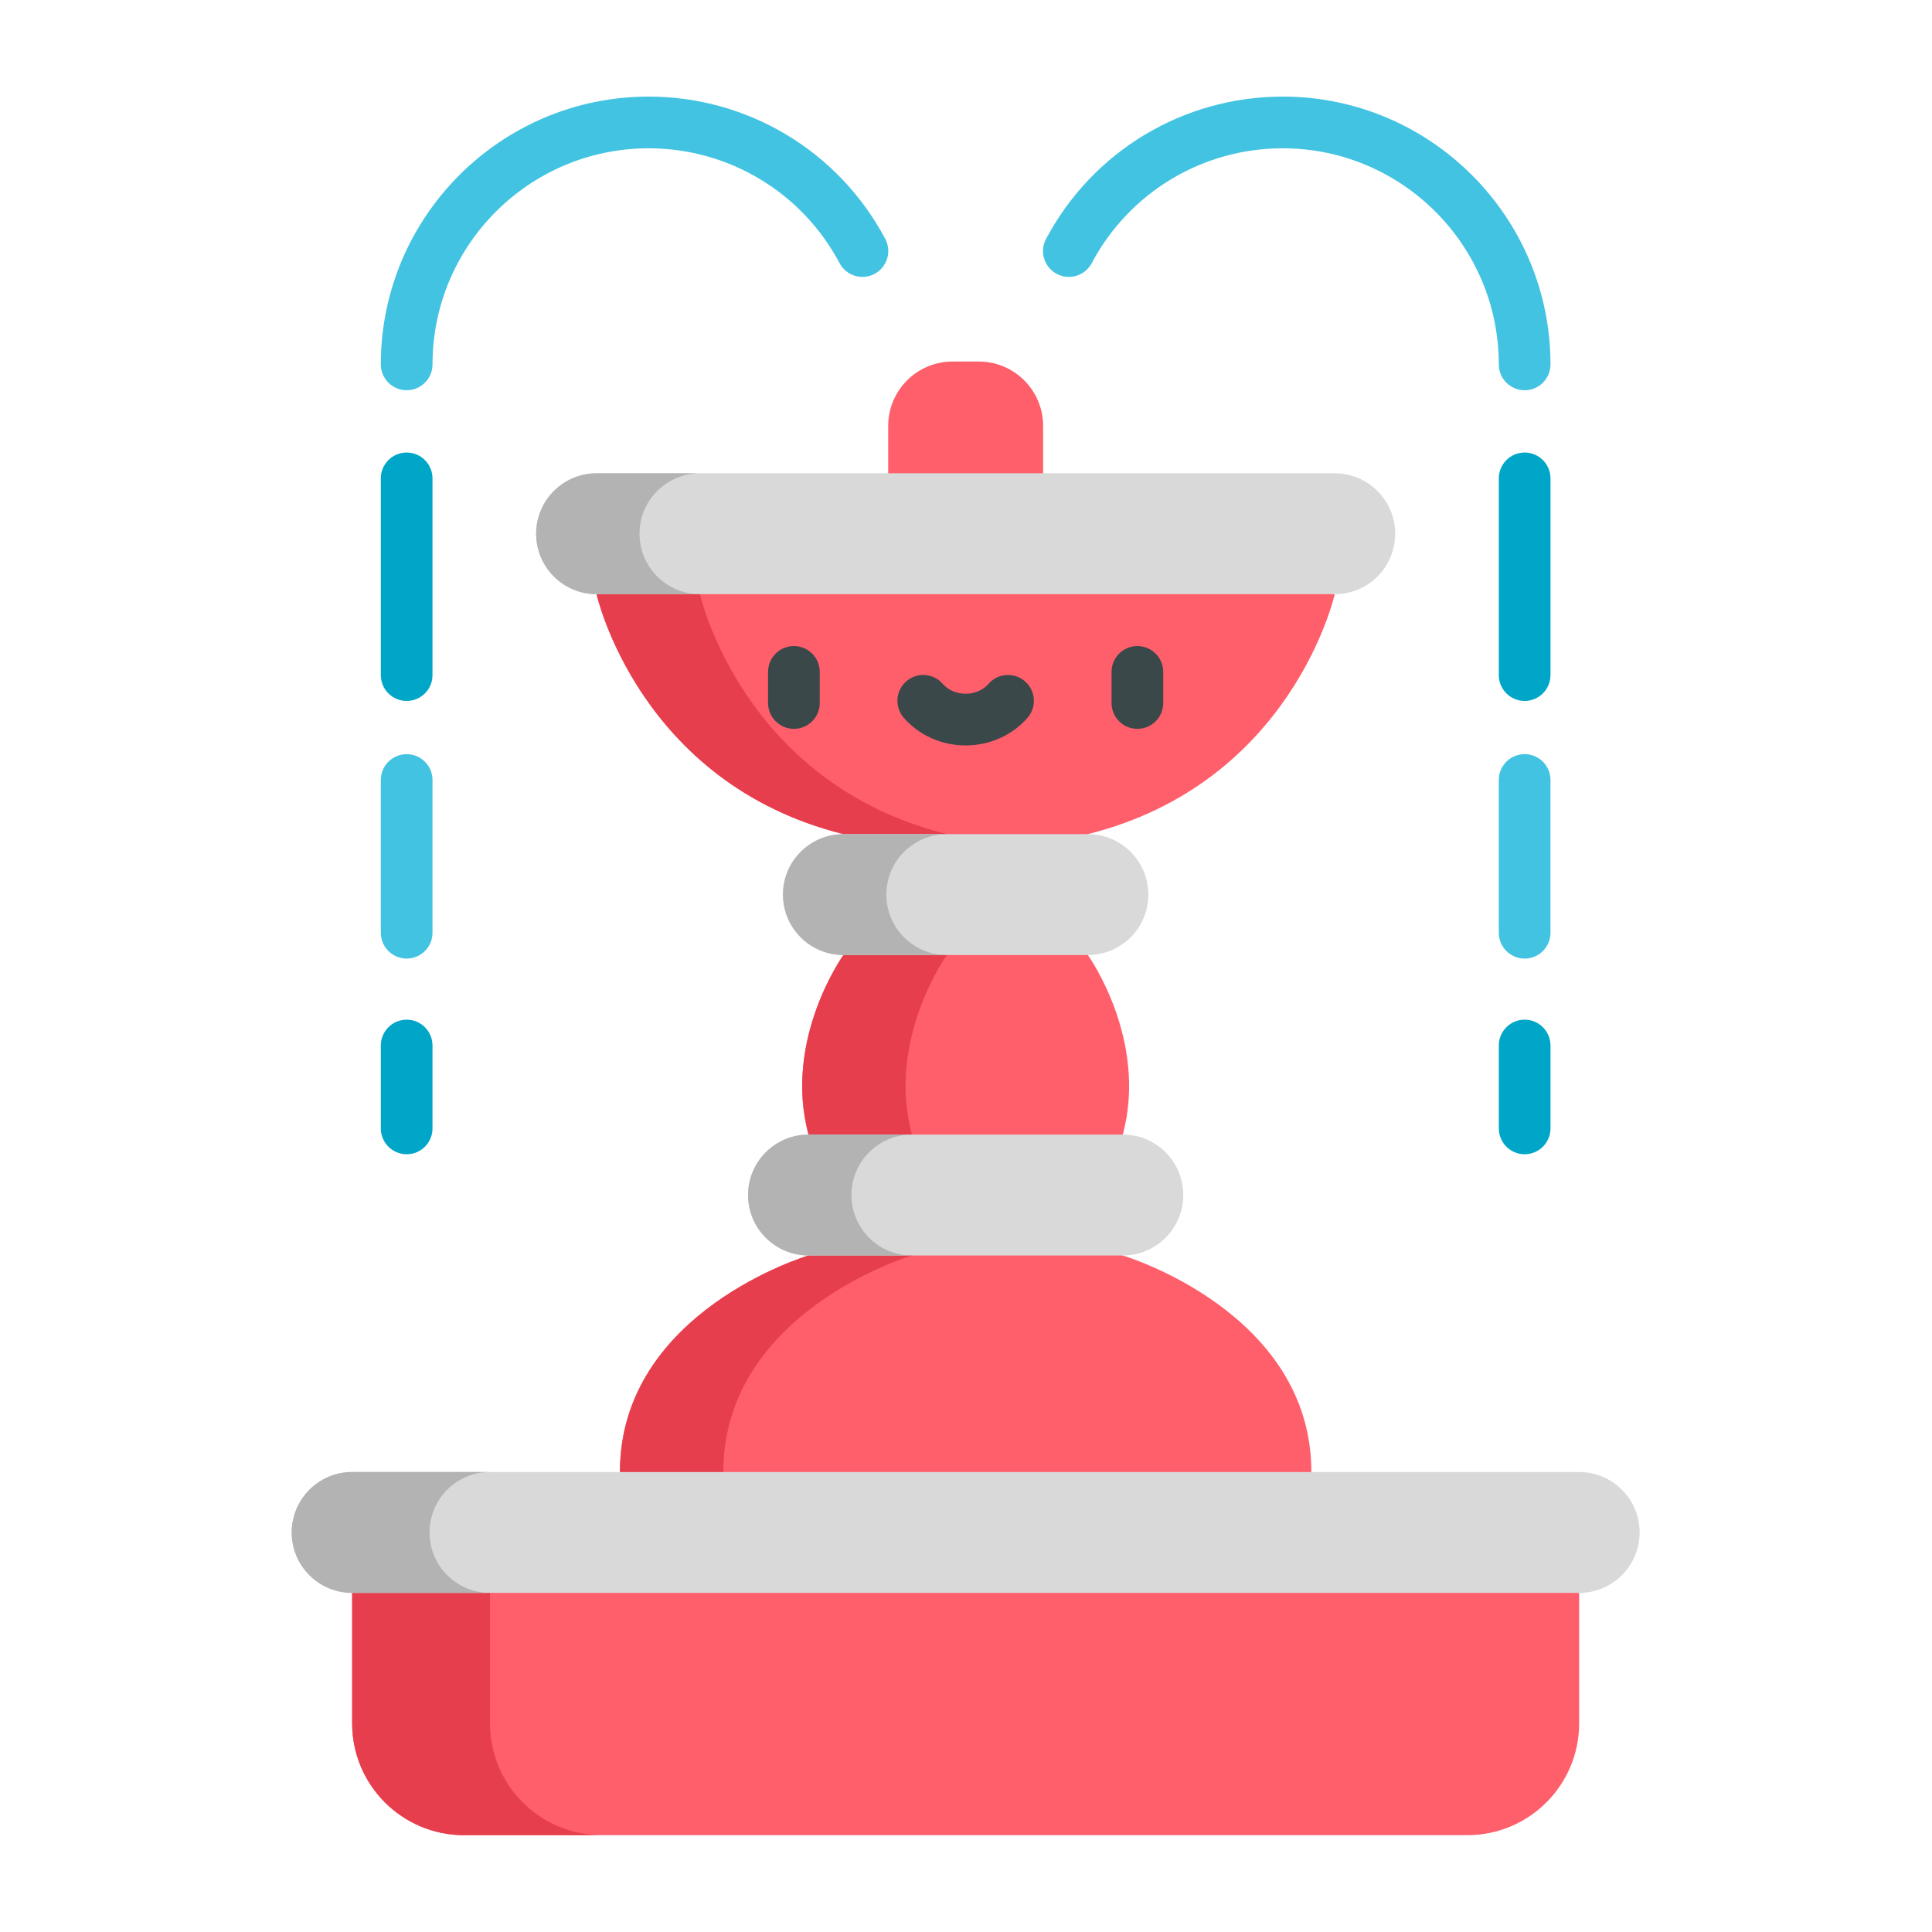 <?xml version="1.0" encoding="UTF-8"?>
<svg width="100px" height="100px" viewBox="0 0 100 100" version="1.1" xmlns="http://www.w3.org/2000/svg" xmlns:xlink="http://www.w3.org/1999/xlink">
    <!-- Generator: Sketch 51.1 (57501) - http://www.bohemiancoding.com/sketch -->
    <title>040-fountain</title>
    <desc>Created with Sketch.</desc>
    <defs></defs>
    <g id="040-fountain" stroke="none" stroke-width="1" fill="none" fill-rule="evenodd">
        <rect id="Rectangle" x="0" y="0" width="100" height="100"></rect>
        <g transform="translate(15, 5)" fill-rule="nonzero">
            <path d="M43.116,53.725 C44.441,48.792 41.308,44.433 41.308,44.433 L34.982,41.304 L28.656,44.433 C28.656,44.433 25.523,48.792 26.849,53.725 L34.982,56.855 L43.116,53.725 Z" id="Shape" fill="#FF5E6B"></path>
            <path d="M32.2,53.725 C30.874,48.792 34.007,44.433 34.007,44.433 L37.658,42.627 L34.982,41.303 L28.656,44.433 C28.656,44.433 25.523,48.792 26.848,53.725 L34.982,56.855 L37.658,55.825 L32.2,53.725 Z" id="Shape" fill="#E63E4C"></path>
            <path d="M34.982,74.32 L3.227,77.449 L3.227,84.199 C3.227,87.396 5.819,89.988 9.017,89.988 L60.947,89.988 C64.145,89.988 66.737,87.396 66.737,84.199 L66.737,77.449 L34.982,74.32 Z" id="Shape" fill="#FF5E6B"></path>
            <path d="M10.362,84.199 L10.362,77.449 L38.549,74.671 L34.982,74.32 L3.227,77.449 L3.227,84.199 C3.227,87.396 5.819,89.988 9.017,89.988 L16.151,89.988 C12.954,89.988 10.362,87.396 10.362,84.199 Z" id="Shape" fill="#E63E4C"></path>
            <path d="M43.116,59.984 L34.982,56.855 L26.849,59.984 C26.849,59.984 17.088,62.876 17.088,71.191 L34.982,74.32 L52.876,71.191 C52.876,62.876 43.116,59.984 43.116,59.984 Z" id="Shape" fill="#FF5E6B"></path>
            <path d="M22.439,71.19 C22.439,62.876 32.199,59.984 32.199,59.984 L37.657,57.884 L34.982,56.855 L26.848,59.984 C26.848,59.984 17.088,62.876 17.088,71.19 L34.982,74.32 L37.658,73.852 L22.439,71.19 Z" id="Shape" fill="#E63E4C"></path>
            <path d="M34.982,22.626 L15.879,25.756 C15.879,25.756 18.052,35.523 28.656,38.174 L34.982,41.303 L41.308,38.174 C51.912,35.523 54.085,25.755 54.085,25.755 L34.982,22.626 Z" id="Shape" fill="#FF5E6B"></path>
            <path d="M34.007,38.174 C23.403,35.523 21.231,25.756 21.231,25.756 L37.658,23.065 L34.982,22.626 L15.88,25.756 C15.88,25.756 18.052,35.523 28.656,38.174 L34.982,41.303 L37.658,39.98 L34.007,38.174 Z" id="Shape" fill="#E63E4C"></path>
            <path d="M66.737,71.191 L3.227,71.191 C1.499,71.191 0.098,72.592 0.098,74.32 C0.098,76.048 1.499,77.449 3.227,77.449 L66.737,77.449 C68.465,77.449 69.866,76.048 69.866,74.32 C69.866,72.592 68.465,71.191 66.737,71.191 Z" id="Shape" fill="#D9D9D9"></path>
            <path d="M7.233,74.32 C7.233,72.592 8.634,71.19 10.362,71.19 L3.227,71.19 C1.499,71.19 0.098,72.591 0.098,74.32 C0.098,76.048 1.499,77.449 3.227,77.449 L10.362,77.449 C8.634,77.449 7.233,76.048 7.233,74.32 Z" id="Shape" fill="#B3B3B3"></path>
            <path d="M41.308,38.174 L28.656,38.174 C26.927,38.174 25.526,39.575 25.526,41.303 C25.526,43.032 26.927,44.433 28.656,44.433 L41.308,44.433 C43.036,44.433 44.437,43.032 44.437,41.303 C44.438,39.575 43.037,38.174 41.308,38.174 Z" id="Shape" fill="#D9D9D9"></path>
            <path d="M30.877,41.303 C30.877,39.575 32.279,38.174 34.007,38.174 L28.656,38.174 C26.927,38.174 25.526,39.575 25.526,41.303 C25.526,43.032 26.927,44.433 28.656,44.433 L34.007,44.433 C32.279,44.433 30.877,43.032 30.877,41.303 Z" id="Shape" fill="#B3B3B3"></path>
            <path d="M43.116,53.725 L26.848,53.725 C25.12,53.725 23.719,55.126 23.719,56.855 C23.719,58.583 25.12,59.984 26.848,59.984 L43.116,59.984 C44.844,59.984 46.245,58.583 46.245,56.855 C46.245,55.126 44.844,53.725 43.116,53.725 Z" id="Shape" fill="#D9D9D9"></path>
            <path d="M29.07,56.855 C29.07,55.126 30.471,53.725 32.199,53.725 L26.848,53.725 C25.12,53.725 23.719,55.126 23.719,56.855 C23.719,58.583 25.12,59.984 26.848,59.984 L32.199,59.984 C30.471,59.984 29.07,58.583 29.07,56.855 Z" id="Shape" fill="#B3B3B3"></path>
            <path d="M35.659,13.713 L34.306,13.713 C32.465,13.713 30.973,15.205 30.973,17.045 L30.973,23.283 L38.991,23.283 L38.991,17.045 C38.991,15.205 37.499,13.713 35.659,13.713 Z" id="Shape" fill="#FF5E6B"></path>
            <g id="Group" transform="translate(24.691, 28.432)" fill="#3B484A">
                <path d="M1.402,4.293 C0.663,4.293 0.064,3.694 0.064,2.955 L0.064,1.346 C0.064,0.607 0.663,0.008 1.402,0.008 C2.141,0.008 2.74,0.607 2.74,1.346 L2.74,2.955 C2.74,3.694 2.141,4.293 1.402,4.293 Z" id="Shape"></path>
                <path d="M19.18,4.293 C18.441,4.293 17.842,3.694 17.842,2.955 L17.842,1.346 C17.842,0.607 18.441,0.008 19.18,0.008 C19.919,0.008 20.517,0.607 20.517,1.346 L20.517,2.955 C20.518,3.694 19.919,4.293 19.18,4.293 Z" id="Shape"></path>
                <path d="M10.291,5.151 C9.05,5.151 7.883,4.631 7.09,3.723 C6.603,3.167 6.66,2.322 7.216,1.836 C7.773,1.349 8.618,1.406 9.104,1.962 C9.389,2.289 9.822,2.476 10.291,2.476 C10.76,2.476 11.192,2.289 11.477,1.962 C11.964,1.406 12.809,1.349 13.365,1.836 C13.921,2.322 13.978,3.167 13.492,3.723 C12.699,4.631 11.532,5.151 10.291,5.151 Z" id="Shape"></path>
            </g>
            <path d="M6.049,44.616 C5.31,44.616 4.711,44.017 4.711,43.278 L4.711,35.373 C4.711,34.634 5.31,34.035 6.049,34.035 C6.787,34.035 7.386,34.634 7.386,35.373 L7.386,43.278 C7.387,44.017 6.788,44.616 6.049,44.616 Z" id="Shape" fill="#42C3E2"></path>
            <g id="Group" transform="translate(4.703, 18.385)" fill="#00A6C8">
                <path d="M1.346,36.359 C0.607,36.359 0.008,35.76 0.008,35.021 L0.008,30.731 C0.008,29.992 0.607,29.393 1.346,29.393 C2.084,29.393 2.683,29.992 2.683,30.731 L2.683,35.021 C2.684,35.76 2.085,36.359 1.346,36.359 Z" id="Shape"></path>
                <path d="M1.346,12.896 C0.607,12.896 0.008,12.297 0.008,11.558 L0.008,1.376 C0.008,0.637 0.607,0.038 1.346,0.038 C2.084,0.038 2.683,0.637 2.683,1.376 L2.683,11.558 C2.684,12.297 2.085,12.896 1.346,12.896 Z" id="Shape"></path>
            </g>
            <g id="Group" transform="translate(4.703, 0)" fill="#42C3E2">
                <path d="M1.346,15.199 C0.607,15.199 0.008,14.6 0.008,13.861 C0.008,6.218 6.226,0 13.869,0 C19.01,0 23.704,2.823 26.118,7.366 C26.464,8.019 26.216,8.829 25.564,9.176 C24.912,9.522 24.102,9.274 23.755,8.622 C21.806,4.954 18.018,2.676 13.869,2.676 C7.701,2.676 2.684,7.693 2.684,13.861 C2.684,14.6 2.085,15.199 1.346,15.199 Z" id="Shape"></path>
                <path d="M59.212,44.616 C58.473,44.616 57.874,44.017 57.874,43.278 L57.874,35.373 C57.874,34.634 58.473,34.035 59.212,34.035 C59.951,34.035 60.55,34.634 60.55,35.373 L60.55,43.278 C60.55,44.017 59.951,44.616 59.212,44.616 Z" id="Shape"></path>
            </g>
            <g id="Group" transform="translate(62.53, 18.385)" fill="#00A6C8">
                <path d="M1.385,36.359 C0.647,36.359 0.048,35.76 0.048,35.021 L0.048,30.731 C0.048,29.992 0.647,29.393 1.385,29.393 C2.124,29.393 2.723,29.992 2.723,30.731 L2.723,35.021 C2.723,35.76 2.124,36.359 1.385,36.359 Z" id="Shape"></path>
                <path d="M1.385,12.896 C0.647,12.896 0.048,12.297 0.048,11.558 L0.048,1.376 C0.048,0.637 0.647,0.038 1.385,0.038 C2.124,0.038 2.723,0.637 2.723,1.376 L2.723,11.558 C2.723,12.297 2.124,12.896 1.385,12.896 Z" id="Shape"></path>
            </g>
            <path d="M63.915,15.199 C63.176,15.199 62.577,14.6 62.577,13.861 C62.577,7.694 57.56,2.676 51.392,2.676 C47.243,2.676 43.455,4.954 41.506,8.622 C41.16,9.274 40.35,9.522 39.697,9.176 C39.045,8.829 38.797,8.019 39.143,7.367 C41.557,2.823 46.251,0 51.392,0 C59.035,0 65.253,6.218 65.253,13.861 C65.253,14.6 64.654,15.199 63.915,15.199 Z" id="Shape" fill="#42C3E2"></path>
            <path d="M54.085,19.497 L15.879,19.497 C14.151,19.497 12.75,20.898 12.75,22.626 C12.75,24.354 14.151,25.755 15.879,25.755 L54.084,25.755 C55.813,25.755 57.214,24.354 57.214,22.626 C57.214,20.898 55.813,19.497 54.085,19.497 Z" id="Shape" fill="#D9D9D9"></path>
            <path d="M18.101,22.626 C18.101,20.898 19.502,19.497 21.231,19.497 L15.88,19.497 C14.151,19.497 12.75,20.898 12.75,22.626 C12.75,24.355 14.151,25.756 15.88,25.756 L21.231,25.756 C19.502,25.756 18.101,24.355 18.101,22.626 Z" id="Shape" fill="#B3B3B3"></path>
        </g>
    </g>
</svg>
